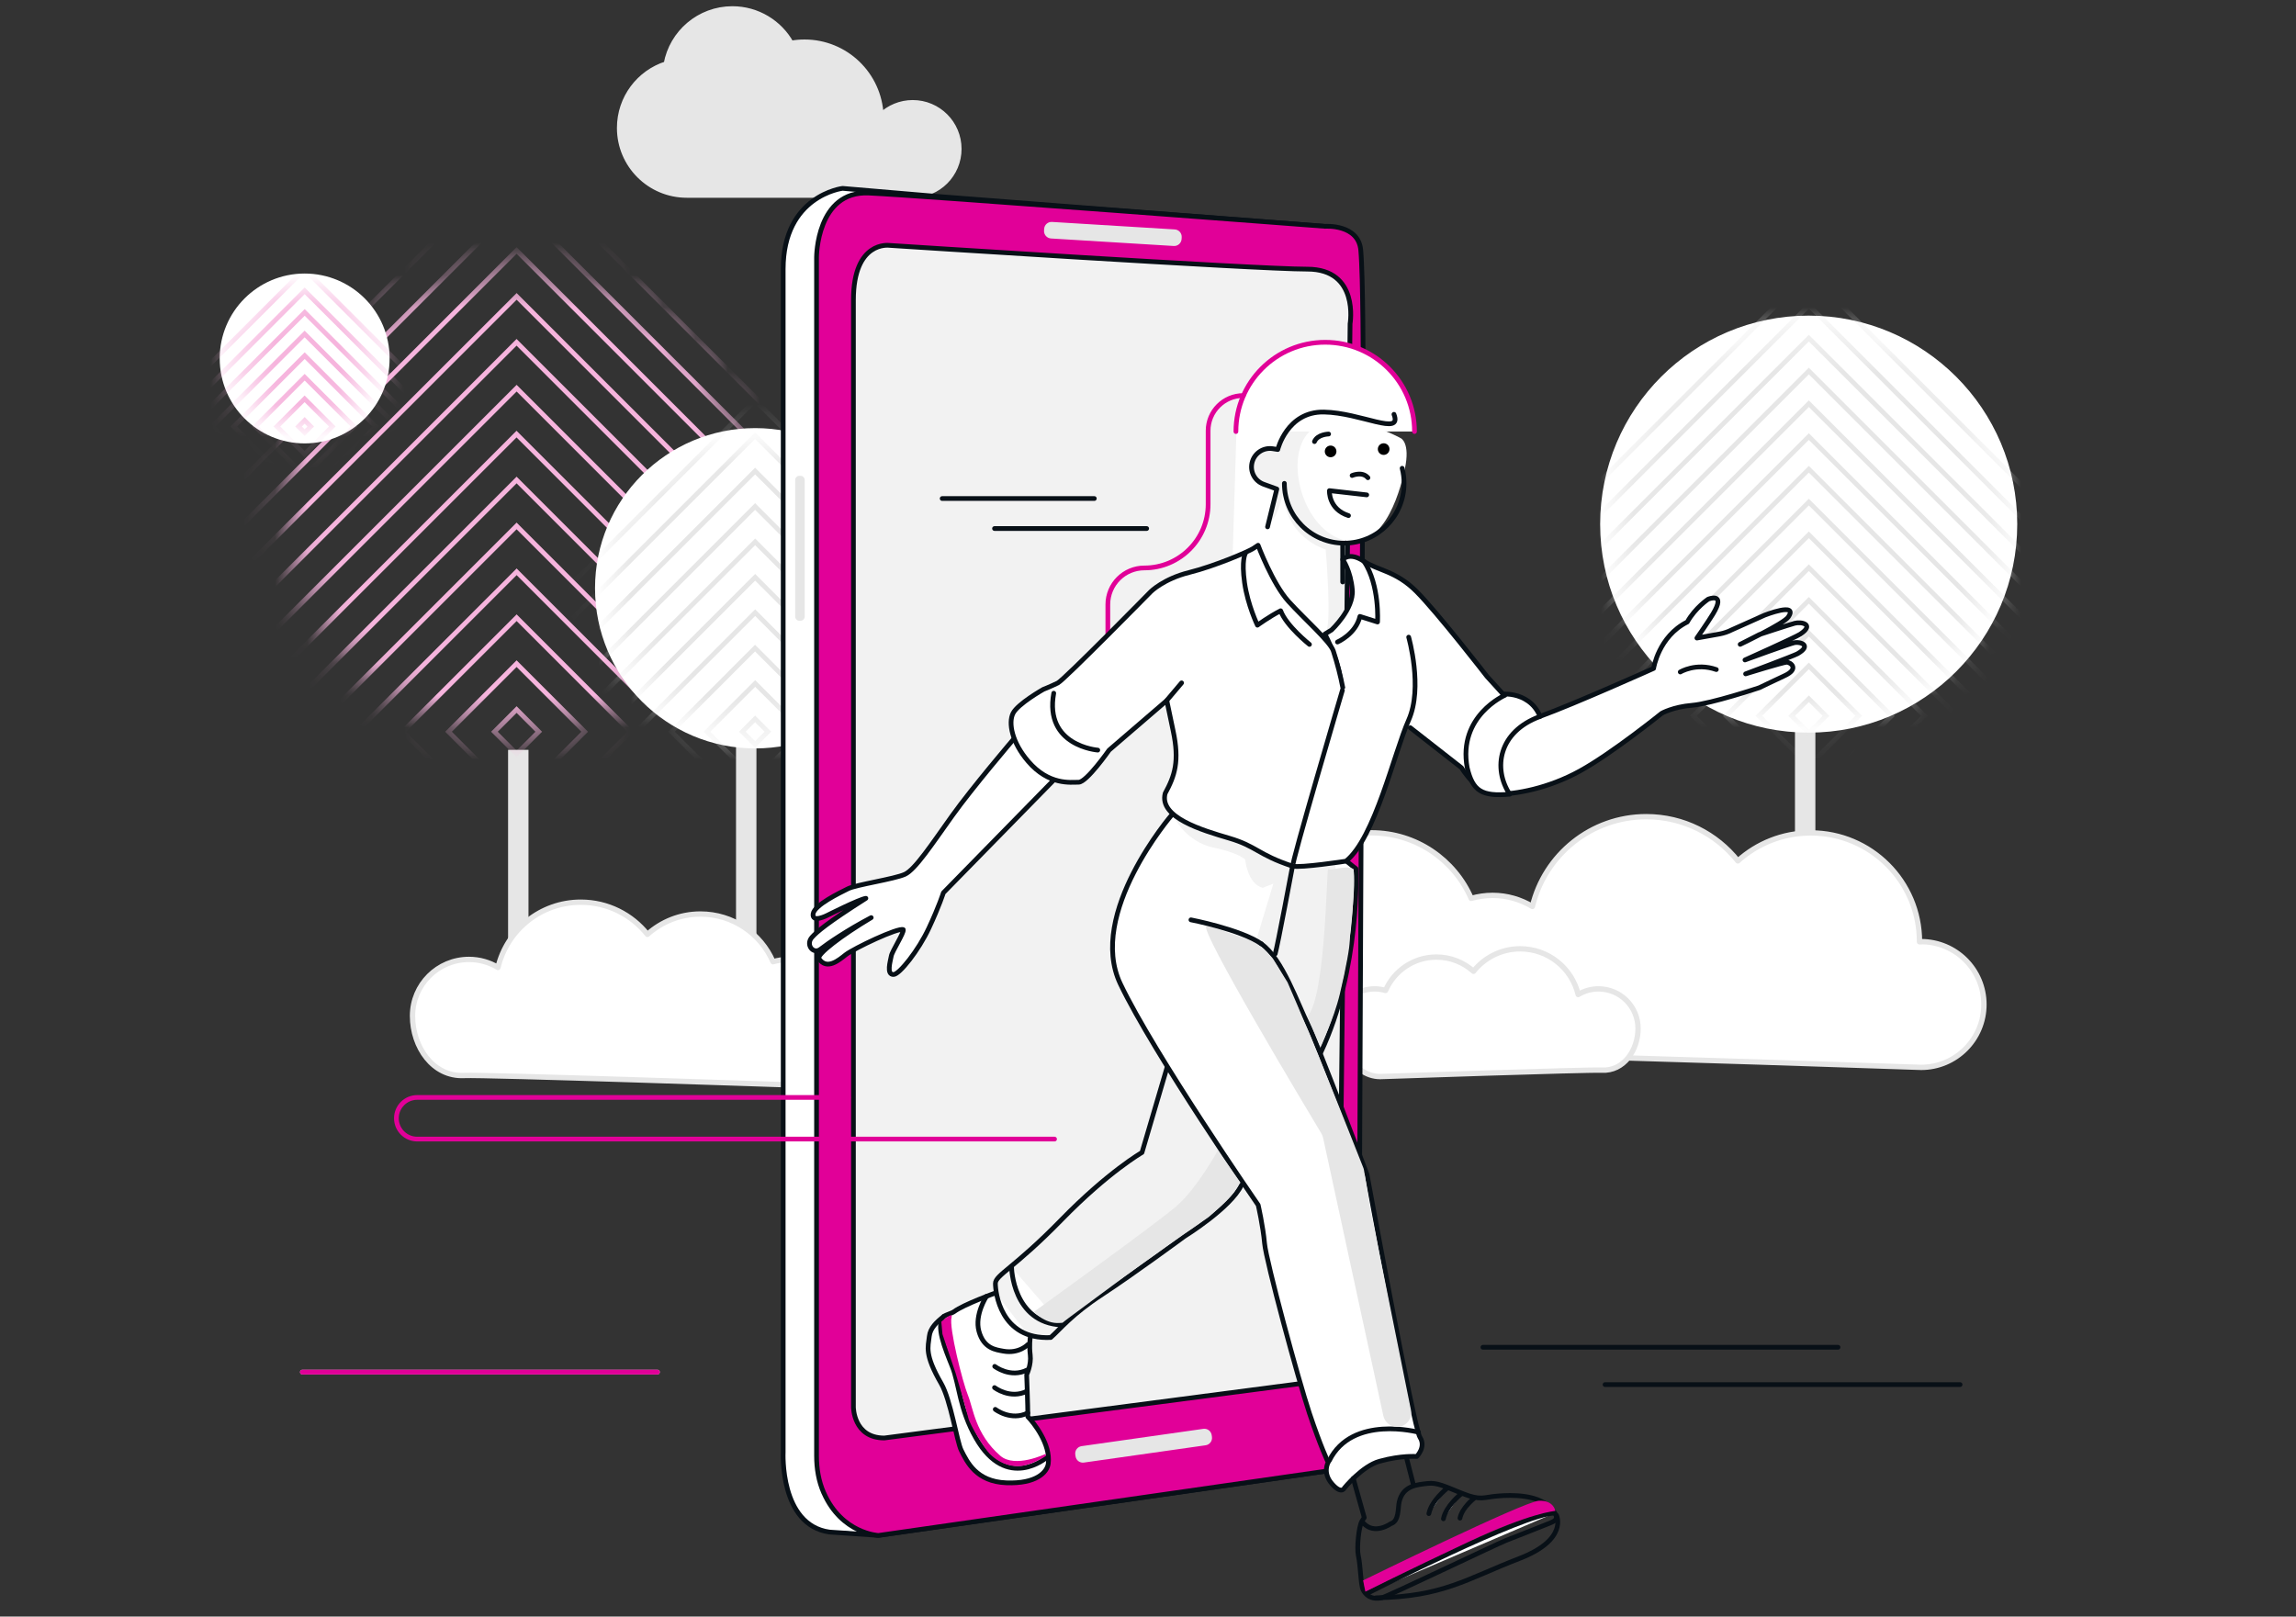 <svg width="71" height="50" viewBox="0 0 71 50" fill="none" xmlns="http://www.w3.org/2000/svg">
<rect x="0" y="0" width="71" height="50" fill="#333333" stroke="none"/>
<path d="M16.027 23.192V31.72" stroke="#E6E6E6" stroke-width="0.631" stroke-miterlimit="10"/>
<path d="M23.076 22.237V31.72" stroke="#E6E6E6" stroke-width="0.631" stroke-miterlimit="10"/>
<mask id="mask0_1546_224268" style="mask-type:luminance" maskUnits="userSpaceOnUse" x="8" y="8" width="16" height="15">
<path d="M15.975 22.63C19.917 22.63 23.113 19.434 23.113 15.492C23.113 11.549 19.917 8.353 15.975 8.353C12.032 8.353 8.836 11.549 8.836 15.492C8.836 19.434 12.032 22.63 15.975 22.63Z" fill="white"/>
</mask>
<g mask="url(#mask0_1546_224268)">
<path d="M15.976 4.906L-1.75 22.632L15.976 40.357L33.701 22.632L15.976 4.906Z" stroke="#F6B4DD" stroke-width="0.146" stroke-miterlimit="10"/>
<path d="M15.975 6.326L-0.33 22.632L15.975 38.937L32.281 22.632L15.975 6.326Z" stroke="#F6B4DD" stroke-width="0.146" stroke-miterlimit="10"/>
<path d="M15.975 7.746L1.09 22.632L15.975 37.517L30.86 22.632L15.975 7.746Z" stroke="#F6B4DD" stroke-width="0.146" stroke-miterlimit="10"/>
<path d="M15.976 9.167L2.512 22.632L15.976 36.096L29.441 22.632L15.976 9.167Z" stroke="#F6B4DD" stroke-width="0.146" stroke-miterlimit="10"/>
<path d="M15.974 10.587L3.93 22.632L15.974 34.676L28.019 22.632L15.974 10.587Z" stroke="#F6B4DD" stroke-width="0.146" stroke-miterlimit="10"/>
<path d="M15.976 12.006L5.35 22.632L15.976 33.258L26.602 22.632L15.976 12.006Z" stroke="#F6B4DD" stroke-width="0.146" stroke-miterlimit="10"/>
<path d="M15.973 13.426L6.768 22.632L15.973 31.837L25.179 22.632L15.973 13.426Z" stroke="#F6B4DD" stroke-width="0.146" stroke-miterlimit="10"/>
<path d="M15.975 14.846L8.189 22.632L15.975 30.417L23.76 22.632L15.975 14.846Z" stroke="#F6B4DD" stroke-width="0.146" stroke-miterlimit="10"/>
<path d="M15.975 16.267L9.609 22.632L15.975 28.997L22.34 22.632L15.975 16.267Z" stroke="#F6B4DD" stroke-width="0.146" stroke-miterlimit="10"/>
<path d="M15.976 17.685L11.029 22.632L15.976 27.578L20.922 22.632L15.976 17.685Z" stroke="#F6B4DD" stroke-width="0.146" stroke-miterlimit="10"/>
<path d="M15.976 19.105L12.449 22.632L15.976 26.158L19.502 22.632L15.976 19.105Z" stroke="#F6B4DD" stroke-width="0.146" stroke-miterlimit="10"/>
<path d="M15.975 20.526L13.869 22.632L15.975 24.738L18.081 22.632L15.975 20.526Z" stroke="#F6B4DD" stroke-width="0.146" stroke-miterlimit="10"/>
<path d="M15.975 21.946L15.289 22.632L15.975 23.317L16.66 22.632L15.975 21.946Z" stroke="#F6B4DD" stroke-width="0.146" stroke-miterlimit="10"/>
</g>
<path d="M23.354 22.626C25.801 22.626 27.785 20.642 27.785 18.194C27.785 15.747 25.801 13.763 23.354 13.763C20.906 13.763 18.922 15.747 18.922 18.194C18.922 20.642 20.906 22.626 23.354 22.626Z" fill="white" stroke="white" stroke-width="1.044" stroke-miterlimit="10"/>
<mask id="mask1_1546_224268" style="mask-type:luminance" maskUnits="userSpaceOnUse" x="18" y="13" width="10" height="10">
<path d="M23.35 22.63C25.799 22.63 27.784 20.645 27.784 18.196C27.784 15.747 25.799 13.762 23.35 13.762C20.901 13.762 18.916 15.747 18.916 18.196C18.916 20.645 20.901 22.63 23.35 22.63Z" fill="white"/>
</mask>
<g mask="url(#mask1_1546_224268)">
<path d="M23.352 12.38L13.102 22.631L23.352 32.882L33.603 22.631L23.352 12.38Z" stroke="#E6E6E6" stroke-width="0.146" stroke-miterlimit="10"/>
<path d="M23.35 13.476L14.195 22.631L23.35 31.786L32.505 22.631L23.35 13.476Z" stroke="#E6E6E6" stroke-width="0.146" stroke-miterlimit="10"/>
<path d="M23.35 14.569L15.289 22.631L23.35 30.692L31.411 22.631L23.35 14.569Z" stroke="#E6E6E6" stroke-width="0.146" stroke-miterlimit="10"/>
<path d="M23.35 15.665L16.385 22.631L23.35 29.596L30.316 22.631L23.35 15.665Z" stroke="#E6E6E6" stroke-width="0.146" stroke-miterlimit="10"/>
<path d="M23.352 16.759L17.48 22.631L23.352 28.502L29.223 22.631L23.352 16.759Z" stroke="#E6E6E6" stroke-width="0.146" stroke-miterlimit="10"/>
<path d="M23.352 17.855L18.576 22.631L23.352 27.406L28.127 22.631L23.352 17.855Z" stroke="#E6E6E6" stroke-width="0.146" stroke-miterlimit="10"/>
<path d="M23.352 18.949L19.67 22.631L23.352 26.312L27.033 22.631L23.352 18.949Z" stroke="#E6E6E6" stroke-width="0.146" stroke-miterlimit="10"/>
<path d="M23.349 20.045L20.764 22.631L23.349 25.216L25.935 22.631L23.349 20.045Z" stroke="#E6E6E6" stroke-width="0.146" stroke-miterlimit="10"/>
<path d="M23.353 21.139L21.861 22.631L23.353 24.122L24.845 22.631L23.353 21.139Z" stroke="#E6E6E6" stroke-width="0.146" stroke-miterlimit="10"/>
<path d="M23.351 22.235L22.955 22.631L23.351 23.027L23.747 22.631L23.351 22.235Z" stroke="#E6E6E6" stroke-width="0.146" stroke-miterlimit="10"/>
</g>
<path d="M9.421 13.192C10.584 13.192 11.526 12.25 11.526 11.087C11.526 9.925 10.584 8.982 9.421 8.982C8.259 8.982 7.316 9.925 7.316 11.087C7.316 12.25 8.259 13.192 9.421 13.192Z" fill="white" stroke="white" stroke-width="1.044" stroke-miterlimit="10"/>
<mask id="mask2_1546_224268" style="mask-type:luminance" maskUnits="userSpaceOnUse" x="7" y="8" width="5" height="6">
<path d="M9.421 13.193C10.584 13.193 11.526 12.251 11.526 11.088C11.526 9.926 10.584 8.984 9.421 8.984C8.259 8.984 7.316 9.926 7.316 11.088C7.316 12.251 8.259 13.193 9.421 13.193Z" fill="white"/>
</mask>
<g mask="url(#mask2_1546_224268)">
<path d="M9.421 8.327L4.555 13.193L9.421 18.059L14.287 13.193L9.421 8.327Z" stroke="#F6B4DD" stroke-width="0.146" stroke-miterlimit="10"/>
<path d="M9.421 8.994L5.223 13.192L9.421 17.39L13.619 13.192L9.421 8.994Z" stroke="#F6B4DD" stroke-width="0.146" stroke-miterlimit="10"/>
<path d="M9.422 9.663L5.893 13.193L9.422 16.723L12.952 13.193L9.422 9.663Z" stroke="#F6B4DD" stroke-width="0.146" stroke-miterlimit="10"/>
<path d="M9.42 10.33L6.559 13.192L9.42 16.053L12.282 13.192L9.42 10.33Z" stroke="#F6B4DD" stroke-width="0.146" stroke-miterlimit="10"/>
<path d="M9.422 11L7.229 13.193L9.422 15.386L11.615 13.193L9.422 11Z" stroke="#F6B4DD" stroke-width="0.146" stroke-miterlimit="10"/>
<path d="M9.421 11.667L7.896 13.192L9.421 14.717L10.946 13.192L9.421 11.667Z" stroke="#F6B4DD" stroke-width="0.146" stroke-miterlimit="10"/>
<path d="M9.419 12.335L8.562 13.192L9.419 14.049L10.276 13.192L9.419 12.335Z" stroke="#F6B4DD" stroke-width="0.146" stroke-miterlimit="10"/>
<path d="M9.421 13.003L9.232 13.192L9.421 13.38L9.609 13.192L9.421 13.003Z" stroke="#F6B4DD" stroke-width="0.146" stroke-miterlimit="10"/>
</g>
<path d="M55.822 20.087V29.123" stroke="#E6E6E6" stroke-width="0.631" stroke-miterlimit="10"/>
<path d="M55.931 22.138C59.204 22.138 61.858 19.484 61.858 16.211C61.858 12.937 59.204 10.284 55.931 10.284C52.657 10.284 50.004 12.937 50.004 16.211C50.004 19.484 52.657 22.138 55.931 22.138Z" fill="white" stroke="white" stroke-width="1.044" stroke-miterlimit="10"/>
<mask id="mask3_1546_224268" style="mask-type:luminance" maskUnits="userSpaceOnUse" x="50" y="10" width="12" height="13">
<path d="M55.933 22.143C59.208 22.143 61.863 19.488 61.863 16.213C61.863 12.938 59.208 10.284 55.933 10.284C52.659 10.284 50.004 12.938 50.004 16.213C50.004 19.488 52.659 22.143 55.933 22.143Z" fill="white"/>
</mask>
<g mask="url(#mask3_1546_224268)">
<path d="M55.936 8.431L42.227 22.14L55.936 35.849L69.645 22.14L55.936 8.431Z" stroke="#E6E6E6" stroke-width="0.146" stroke-miterlimit="10"/>
<path d="M55.938 9.445L43.242 22.14L55.938 34.835L68.633 22.14L55.938 9.445Z" stroke="#E6E6E6" stroke-width="0.146" stroke-miterlimit="10"/>
<path d="M55.935 10.458L44.254 22.14L55.935 33.822L67.617 22.14L55.935 10.458Z" stroke="#E6E6E6" stroke-width="0.146" stroke-miterlimit="10"/>
<path d="M55.935 11.475L45.268 22.143L55.935 32.811L66.603 22.143L55.935 11.475Z" stroke="#E6E6E6" stroke-width="0.146" stroke-miterlimit="10"/>
<path d="M55.935 12.486L46.281 22.14L55.935 31.794L65.59 22.14L55.935 12.486Z" stroke="#E6E6E6" stroke-width="0.146" stroke-miterlimit="10"/>
<path d="M55.935 13.503L47.295 22.143L55.935 30.783L64.576 22.143L55.935 13.503Z" stroke="#E6E6E6" stroke-width="0.146" stroke-miterlimit="10"/>
<path d="M55.935 14.513L48.309 22.14L55.935 29.767L63.562 22.14L55.935 14.513Z" stroke="#E6E6E6" stroke-width="0.146" stroke-miterlimit="10"/>
<path d="M55.935 15.53L49.322 22.143L55.935 28.756L62.548 22.143L55.935 15.53Z" stroke="#E6E6E6" stroke-width="0.146" stroke-miterlimit="10"/>
<path d="M55.935 16.541L50.336 22.14L55.935 27.739L61.534 22.14L55.935 16.541Z" stroke="#E6E6E6" stroke-width="0.146" stroke-miterlimit="10"/>
<path d="M55.935 17.558L51.35 22.143L55.935 26.728L60.52 22.143L55.935 17.558Z" stroke="#E6E6E6" stroke-width="0.146" stroke-miterlimit="10"/>
<path d="M55.935 18.568L52.363 22.14L55.935 25.712L59.507 22.14L55.935 18.568Z" stroke="#E6E6E6" stroke-width="0.146" stroke-miterlimit="10"/>
<path d="M55.935 19.585L53.377 22.143L55.935 24.701L58.493 22.143L55.935 19.585Z" stroke="#E6E6E6" stroke-width="0.146" stroke-miterlimit="10"/>
<path d="M55.935 20.596L54.391 22.14L55.935 23.684L57.479 22.14L55.935 20.596Z" stroke="#E6E6E6" stroke-width="0.146" stroke-miterlimit="10"/>
<path d="M55.935 21.613L55.404 22.143L55.935 22.673L56.465 22.143L55.935 21.613Z" stroke="#E6E6E6" stroke-width="0.146" stroke-miterlimit="10"/>
</g>
<path d="M45.857 41.67H56.838" stroke="#081017" stroke-width="0.146" stroke-linecap="round" stroke-linejoin="round"/>
<path d="M49.633 42.824H60.613" stroke="#081017" stroke-width="0.146" stroke-linecap="round" stroke-linejoin="round"/>
<path d="M9.35 42.438H20.33" stroke="#F6B4DD" stroke-width="0.146" stroke-linecap="round" stroke-linejoin="round"/>
<path d="M9.35 42.438H20.33" stroke="#E10098" stroke-width="0.146" stroke-linecap="round" stroke-linejoin="round"/>
<path d="M20.604 1.98C20.779 1.01 21.628 0.275 22.647 0.275C23.427 0.275 24.108 0.705 24.463 1.341C24.599 1.316 24.737 1.304 24.878 1.304C26.151 1.304 27.187 2.308 27.241 3.569C27.498 3.328 27.843 3.177 28.224 3.177C29.013 3.177 29.652 3.816 29.652 4.606C29.652 5.395 29.013 6.034 28.224 6.034H21.238C20.09 6.034 19.16 5.104 19.16 3.957C19.16 3.029 19.767 2.244 20.606 1.978L20.604 1.98Z" fill="#E6E6E6" stroke="#E6E6E6" stroke-width="0.165" stroke-linecap="round" stroke-linejoin="round"/>
<path d="M59.406 29.129C59.389 29.129 59.374 29.129 59.357 29.129V29.124C59.357 27.266 57.852 25.761 55.993 25.761C55.127 25.761 54.338 26.089 53.74 26.627C53.077 25.793 52.055 25.259 50.908 25.259C49.2 25.259 47.767 26.444 47.387 28.036C47.026 27.821 46.607 27.693 46.155 27.693C45.926 27.693 45.704 27.727 45.494 27.786C44.978 26.595 43.791 25.758 42.41 25.758C41.543 25.758 40.754 26.086 40.157 26.624C39.493 25.79 38.471 25.257 37.324 25.257C35.616 25.257 34.183 26.442 33.803 28.033C33.442 27.818 33.023 27.69 32.571 27.69C31.244 27.69 30.168 28.766 30.168 30.093C30.168 31.421 31.041 32.697 32.367 32.625C33.186 32.583 45.82 33.013 45.82 33.013C46.252 33.013 46.649 32.87 46.972 32.633C50.155 32.697 59.406 33.013 59.406 33.013C60.479 33.013 61.35 32.142 61.35 31.068C61.35 29.995 60.479 29.124 59.406 29.124V29.129Z" fill="white" stroke="#E6E6E6" stroke-width="0.165" stroke-linecap="round" stroke-linejoin="round"/>
<path d="M34.021 30.722C34.021 30.722 33.999 30.722 33.987 30.722C33.987 30.722 33.987 30.72 33.987 30.717C33.987 29.368 32.891 28.272 31.541 28.272C30.912 28.272 30.337 28.511 29.903 28.901C29.419 28.294 28.677 27.907 27.843 27.907C26.599 27.907 25.558 28.768 25.281 29.925C25.02 29.767 24.714 29.676 24.386 29.676C24.218 29.676 24.057 29.701 23.904 29.745C23.529 28.877 22.666 28.27 21.659 28.27C21.03 28.27 20.455 28.509 20.02 28.899C19.537 28.292 18.794 27.904 17.96 27.904C16.716 27.904 15.675 28.766 15.399 29.923C15.137 29.765 14.831 29.674 14.503 29.674C13.538 29.674 12.756 30.456 12.756 31.421C12.756 32.386 13.39 33.313 14.355 33.264C14.95 33.232 24.141 33.545 24.141 33.545C24.454 33.545 24.743 33.442 24.978 33.269C27.292 33.316 34.021 33.545 34.021 33.545C34.803 33.545 35.438 32.911 35.438 32.129C35.438 31.347 34.803 30.712 34.021 30.712V30.722Z" fill="white" stroke="#E6E6E6" stroke-width="0.165" stroke-linecap="round" stroke-linejoin="round"/>
<path d="M35.76 31.315C35.76 31.315 35.777 31.315 35.784 31.315C35.784 31.315 35.784 31.315 35.784 31.313C35.784 30.368 36.552 29.601 37.497 29.601C37.938 29.601 38.341 29.768 38.644 30.042C38.982 29.618 39.503 29.346 40.088 29.346C40.959 29.346 41.687 29.948 41.882 30.76C42.064 30.649 42.279 30.585 42.508 30.585C42.624 30.585 42.738 30.602 42.846 30.634C43.11 30.027 43.715 29.601 44.418 29.601C44.86 29.601 45.262 29.768 45.566 30.042C45.904 29.618 46.424 29.346 47.009 29.346C47.88 29.346 48.608 29.948 48.803 30.76C48.986 30.649 49.2 30.585 49.43 30.585C50.106 30.585 50.654 31.133 50.654 31.809C50.654 32.485 50.209 33.134 49.533 33.099C49.116 33.077 42.681 33.297 42.681 33.297C42.461 33.297 42.259 33.225 42.094 33.104C40.473 33.136 35.76 33.297 35.76 33.297C35.212 33.297 34.768 32.853 34.768 32.305C34.768 31.757 35.212 31.313 35.76 31.313V31.315Z" fill="white" stroke="#E6E6E6" stroke-width="0.165" stroke-linecap="round" stroke-linejoin="round"/>
<path d="M41.245 14.182C41.32 14.182 41.381 14.121 41.381 14.046C41.381 13.971 41.32 13.91 41.245 13.91C41.17 13.91 41.109 13.971 41.109 14.046C41.109 14.121 41.17 14.182 41.245 14.182Z" fill="black"/>
<path d="M42.054 39.387L42.002 45.356L27.16 47.488L25.647 47.385C24.105 47.165 24.219 44.917 24.219 44.917V8.323C24.219 6.046 26.055 5.826 26.055 5.826L28.813 6.061L40.973 7.003" fill="white"/>
<path d="M42.054 39.387L42.002 45.356L27.16 47.488L25.647 47.385C24.105 47.165 24.219 44.917 24.219 44.917V8.323C24.219 6.046 26.055 5.826 26.055 5.826L28.813 6.061L40.973 7.003" stroke="#081017" stroke-width="0.146" stroke-linecap="round" stroke-linejoin="round"/>
<path d="M25.472 46.17C25.314 45.812 25.25 45.42 25.25 45.028V7.955C25.25 7.955 25.25 5.897 26.866 5.971C28.483 6.045 40.976 7 40.976 7C40.976 7 42.005 6.926 42.079 7.735C42.153 8.545 42.153 11.41 42.153 11.41L42.005 45.358L27.162 47.49C27.162 47.49 26.03 47.436 25.474 46.172L25.472 46.17Z" fill="#E10098" stroke="#081017" stroke-width="0.146" stroke-linecap="round" stroke-linejoin="round"/>
<path d="M24.753 14.716H24.721C24.648 14.716 24.59 14.774 24.59 14.847V19.069C24.59 19.141 24.648 19.2 24.721 19.2H24.753C24.825 19.2 24.884 19.141 24.884 19.069V14.847C24.884 14.774 24.825 14.716 24.753 14.716Z" fill="#E6E6E6"/>
<path d="M36.327 7.096L32.532 6.864C32.405 6.856 32.297 6.952 32.289 7.079L32.285 7.133C32.278 7.259 32.374 7.368 32.501 7.376L36.296 7.608C36.422 7.616 36.531 7.52 36.539 7.393L36.542 7.339C36.55 7.212 36.454 7.103 36.327 7.096Z" fill="#E6E6E6"/>
<path d="M37.211 44.193L33.446 44.728C33.321 44.746 33.233 44.862 33.251 44.988L33.259 45.042C33.277 45.167 33.393 45.254 33.518 45.236L37.283 44.701C37.408 44.683 37.495 44.567 37.478 44.441L37.47 44.388C37.452 44.262 37.336 44.175 37.211 44.193Z" fill="#E6E6E6"/>
<path d="M27.346 44.476L41.381 42.64L41.749 10.014C41.749 10.014 42.042 8.324 40.426 8.324C38.81 8.324 27.494 7.589 27.494 7.589C27.494 7.589 26.391 7.44 26.391 9.279V43.521C26.391 43.521 26.391 44.476 27.346 44.476Z" fill="#F2F2F2" stroke="#081017" stroke-width="0.146" stroke-linecap="round" stroke-linejoin="round"/>
<path d="M39.095 12.345L38.241 13.152L38.115 17.265L38.905 16.861C38.905 16.861 39.507 18.672 40.679 19.432C40.869 19.669 40.758 19.841 40.98 19.614C41.202 19.387 40.995 16.996 40.995 16.996C40.995 16.996 39.697 16.616 39.697 15.193C39.413 16.332 39.206 16.125 39.206 16.125L39.482 15.128C39.482 15.128 38.399 14.938 38.841 14.085C39.11 13.816 39.512 13.907 39.512 13.907L40.057 12.567L39.092 12.345H39.095Z" fill="white"/>
<path d="M29.135 15.419H33.84" stroke="#081017" stroke-width="0.146" stroke-linecap="round" stroke-linejoin="round"/>
<path d="M30.754 16.347H35.459" stroke="#081017" stroke-width="0.146" stroke-linecap="round" stroke-linejoin="round"/>
<path d="M43.32 13.555C43.32 13.555 43.616 13.69 43.443 14.502C43.271 15.314 42.718 17.197 41.4 16.654C40.083 16.111 39.653 13.651 40.749 13.184C41.844 12.718 43.32 13.555 43.32 13.555Z" fill="white"/>
<path d="M38.219 13.347C38.219 11.822 39.455 10.586 40.98 10.586C42.505 10.586 43.741 11.822 43.741 13.347" fill="white"/>
<path d="M38.219 13.347C38.219 11.822 39.455 10.586 40.98 10.586C42.505 10.586 43.741 11.822 43.741 13.347" stroke="#E10098" stroke-width="0.146" stroke-linecap="round" stroke-linejoin="round"/>
<path d="M36.295 25.289C36.295 25.289 36.708 26.044 37.512 26.212C38.316 26.379 38.504 26.584 38.504 26.584C38.504 26.584 38.576 27.344 39.049 27.46L39.377 27.329L38.857 29.047L36.824 26.858C36.824 26.858 36.135 25.582 36.293 25.286L36.295 25.289Z" fill="white"/>
<path d="M34.258 20.14V18.696C34.258 18.072 34.764 17.566 35.388 17.566C36.476 17.566 37.359 16.683 37.359 15.595V13.322C37.359 12.722 37.846 12.234 38.448 12.234" stroke="#E10098" stroke-width="0.146" stroke-linecap="round" stroke-linejoin="round"/>
<path d="M40.838 32.562C42.077 29.937 41.929 26.865 41.929 26.865C41.929 26.865 41.467 26.527 41.339 26.317" fill="white"/>
<path d="M40.838 32.562C42.077 29.937 41.929 26.865 41.929 26.865C41.929 26.865 41.467 26.527 41.339 26.317" stroke="#081017" stroke-width="0.146" stroke-linecap="round" stroke-linejoin="round"/>
<path d="M43.611 22.507L45.195 23.746C45.195 23.746 45.681 24.565 46.276 24.565C46.871 24.565 47.87 24.39 48.859 23.845C49.851 23.299 51.386 22.061 51.386 22.061C51.386 22.061 51.734 21.863 52.326 21.814C52.919 21.765 54.407 21.269 54.407 21.269C54.407 21.269 55.075 20.948 55.167 20.908C55.663 20.686 55.364 20.482 55.253 20.482C55.142 20.482 53.98 20.842 53.98 20.842C53.98 20.842 55.475 20.282 55.584 20.22C56.03 19.966 55.687 19.845 55.502 19.875C55.374 19.894 53.96 20.412 53.96 20.412C53.96 20.412 55.527 19.709 55.67 19.613C56.124 19.312 55.702 19.221 55.497 19.277C55.292 19.334 54.409 19.625 54.409 19.625L53.812 19.929C53.812 19.929 55.159 19.29 55.297 19.087C55.626 18.609 54.569 19.026 54.569 19.026L53.553 19.48C53.434 19.541 53.309 19.583 53.178 19.608L52.474 19.734C52.474 19.734 52.82 19.238 52.97 18.991C53.39 18.298 52.822 18.532 52.822 18.532C52.822 18.532 52.425 18.794 52.176 19.238C51.285 19.684 51.135 20.674 51.135 20.674C51.135 20.674 48.706 21.765 47.618 22.159C47.024 21.515 46.478 21.466 46.478 21.466L45.982 20.921C45.982 20.921 44.447 18.939 43.803 18.295C43.159 17.651 42.614 17.651 42.167 17.355C41.721 17.059 41.523 17.306 41.523 17.306C41.523 17.306 41.77 17.654 41.819 18.246C41.869 18.838 41.175 19.485 41.175 19.485L40.971 19.61C40.971 19.61 41.489 20.56 41.489 21.419" fill="white"/>
<path d="M43.611 22.507L45.195 23.746C45.195 23.746 45.681 24.565 46.276 24.565C46.871 24.565 47.87 24.39 48.859 23.845C49.851 23.299 51.386 22.061 51.386 22.061C51.386 22.061 51.734 21.863 52.326 21.814C52.919 21.765 54.407 21.269 54.407 21.269C54.407 21.269 55.075 20.948 55.167 20.908C55.663 20.686 55.364 20.482 55.253 20.482C55.142 20.482 53.98 20.842 53.98 20.842C53.98 20.842 55.475 20.282 55.584 20.22C56.03 19.966 55.687 19.845 55.502 19.875C55.374 19.894 53.96 20.412 53.96 20.412C53.96 20.412 55.527 19.709 55.67 19.613C56.124 19.312 55.702 19.221 55.497 19.277C55.292 19.334 54.409 19.625 54.409 19.625L53.812 19.929C53.812 19.929 55.159 19.29 55.297 19.087C55.626 18.609 54.569 19.026 54.569 19.026L53.553 19.48C53.434 19.541 53.309 19.583 53.178 19.608L52.474 19.734C52.474 19.734 52.82 19.238 52.97 18.991C53.39 18.298 52.822 18.532 52.822 18.532C52.822 18.532 52.425 18.794 52.176 19.238C51.285 19.684 51.135 20.674 51.135 20.674C51.135 20.674 48.706 21.765 47.618 22.159C47.024 21.515 46.478 21.466 46.478 21.466L45.982 20.921C45.982 20.921 44.447 18.939 43.803 18.295C43.159 17.651 42.614 17.651 42.167 17.355C41.721 17.059 41.523 17.306 41.523 17.306C41.523 17.306 41.77 17.654 41.819 18.246C41.869 18.838 41.175 19.485 41.175 19.485L40.971 19.61C40.971 19.61 41.489 20.56 41.489 21.419" stroke="#081017" stroke-width="0.146" stroke-linecap="round" stroke-linejoin="round"/>
<path d="M30.785 39.989C30.785 39.989 29.803 40.344 29.505 40.566C29.43 40.621 29.258 40.66 29.184 40.717C28.962 40.89 28.764 41.08 28.737 41.331C28.7 41.667 28.582 41.887 29.105 42.792C29.398 43.3 29.593 44.596 29.724 44.855C29.907 45.22 30.188 45.825 31.116 45.862C32.044 45.899 32.382 45.536 32.416 45.267C32.493 44.672 31.97 44.004 31.785 43.819C31.785 43.483 31.748 42.518 31.748 42.518C31.748 42.518 31.896 42.207 31.859 41.911C31.822 41.615 31.859 41.366 31.859 41.366" fill="white"/>
<path d="M30.785 39.989C30.785 39.989 29.803 40.344 29.505 40.566C29.43 40.621 29.258 40.66 29.184 40.717C28.962 40.89 28.764 41.08 28.737 41.331C28.7 41.667 28.582 41.887 29.105 42.792C29.398 43.3 29.593 44.596 29.724 44.855C29.907 45.22 30.188 45.825 31.116 45.862C32.044 45.899 32.382 45.536 32.416 45.267C32.493 44.672 31.97 44.004 31.785 43.819C31.785 43.483 31.748 42.518 31.748 42.518C31.748 42.518 31.896 42.207 31.859 41.911C31.822 41.615 31.859 41.366 31.859 41.366" stroke="#081017" stroke-width="0.146" stroke-linecap="round" stroke-linejoin="round"/>
<path d="M31.351 22.853C31.351 22.853 30.063 24.363 29.443 25.232C28.824 26.098 28.303 26.893 27.983 27.041C27.662 27.189 26.472 27.362 26.223 27.488C25.974 27.613 25.189 27.988 25.145 28.26C25.098 28.561 25.579 28.312 25.579 28.312C25.579 28.312 26.578 27.808 26.776 27.784C25.569 28.551 25.258 28.822 25.108 28.99C24.903 29.217 25.15 29.531 25.372 29.358C25.594 29.185 26.211 28.763 26.941 28.381C26.026 28.926 25.241 29.523 25.325 29.651C25.569 30.019 25.942 29.694 26.154 29.528C26.408 29.331 27.783 28.677 27.933 28.753C27.958 28.852 27.585 29.422 27.561 29.57C27.536 29.718 27.398 30.15 27.635 30.14C27.815 30.133 28.402 29.397 28.725 28.704C29.049 28.011 29.172 27.613 29.172 27.613L32.639 24.072" fill="white"/>
<path d="M31.351 22.853C31.351 22.853 30.063 24.363 29.443 25.232C28.824 26.098 28.303 26.893 27.983 27.041C27.662 27.189 26.472 27.362 26.223 27.488C25.974 27.613 25.189 27.988 25.145 28.26C25.098 28.561 25.579 28.312 25.579 28.312C25.579 28.312 26.578 27.808 26.776 27.784C25.569 28.551 25.258 28.822 25.108 28.99C24.903 29.217 25.15 29.531 25.372 29.358C25.594 29.185 26.211 28.763 26.941 28.381C26.026 28.926 25.241 29.523 25.325 29.651C25.569 30.019 25.942 29.694 26.154 29.528C26.408 29.331 27.783 28.677 27.933 28.753C27.958 28.852 27.585 29.422 27.561 29.57C27.536 29.718 27.398 30.15 27.635 30.14C27.815 30.133 28.402 29.397 28.725 28.704C29.049 28.011 29.172 27.613 29.172 27.613L32.639 24.072" stroke="#081017" stroke-width="0.146" stroke-linecap="round" stroke-linejoin="round"/>
<path d="M36.238 25.201C36.238 25.201 33.605 28.254 34.646 30.433C35.687 32.612 38.907 37.27 38.907 37.27C38.907 37.27 39.056 37.914 39.105 38.46C39.154 39.005 40.146 42.672 40.492 43.711C40.84 44.752 41.072 45.231 41.072 45.231C41.072 45.231 40.886 45.544 41.185 45.889C41.484 46.235 41.572 46.023 41.572 46.023C41.572 46.023 42.123 45.344 42.658 45.196C43.342 45.006 43.81 45.048 43.81 45.048C43.81 45.048 44.107 44.752 43.909 44.453C43.712 44.155 42.273 36.328 42.273 36.328C42.273 36.328 40.738 32.266 40.44 31.672C40.141 31.077 39.648 29.641 39.004 29.194" fill="white"/>
<path d="M36.238 25.201C36.238 25.201 33.605 28.254 34.646 30.433C35.687 32.612 38.907 37.27 38.907 37.27C38.907 37.27 39.056 37.914 39.105 38.46C39.154 39.005 40.146 42.672 40.492 43.711C40.84 44.752 41.072 45.231 41.072 45.231C41.072 45.231 40.886 45.544 41.185 45.889C41.484 46.235 41.572 46.023 41.572 46.023C41.572 46.023 42.123 45.344 42.658 45.196C43.342 45.006 43.81 45.048 43.81 45.048C43.81 45.048 44.107 44.752 43.909 44.453C43.712 44.155 42.273 36.328 42.273 36.328C42.273 36.328 40.738 32.266 40.44 31.672C40.141 31.077 39.648 29.641 39.004 29.194" stroke="#081017" stroke-width="0.146" stroke-linecap="round" stroke-linejoin="round"/>
<path d="M39.94 26.779C38.901 26.433 38.857 26.174 38.013 25.925C37.169 25.676 35.834 25.281 36.031 24.538C36.328 23.993 36.478 23.546 36.278 22.606L36.081 21.666L34.297 23.201C34.297 23.201 33.603 24.193 33.357 24.193C33.11 24.193 32.436 24.294 31.797 23.549C31.291 22.962 31.178 22.359 31.326 22.063C31.474 21.767 32.266 21.32 32.266 21.32C32.266 21.32 32.315 21.301 32.387 21.271C32.476 21.234 32.602 21.177 32.713 21.123C32.91 21.024 35.585 18.3 35.585 18.3C35.585 18.3 35.982 17.903 36.774 17.706C37.566 17.508 38.608 17.061 38.756 16.963L38.904 16.864C38.904 16.864 39.35 18.053 39.844 18.599C40.337 19.144 41.139 19.847 41.231 20.134C42.269 23.366 41.083 24.741 41.083 24.741C41.083 24.741 41.127 26.485 39.938 26.784L39.94 26.779Z" fill="white" stroke="#081017" stroke-width="0.146" stroke-linecap="round" stroke-linejoin="round"/>
<path d="M33.947 23.2C33.947 23.2 32.286 23.076 32.585 21.44L33.947 23.2Z" fill="white"/>
<path d="M33.947 23.2C33.947 23.2 32.286 23.076 32.585 21.44" stroke="#081017" stroke-width="0.146" stroke-linecap="round" stroke-linejoin="round"/>
<path d="M43.866 44.298C43.866 44.298 41.813 43.745 41.107 45.176L43.866 44.298Z" fill="white"/>
<path d="M43.866 44.298C43.866 44.298 41.813 43.745 41.107 45.176" stroke="#081017" stroke-width="0.146" stroke-linecap="round" stroke-linejoin="round"/>
<path d="M36.089 33.013L35.314 35.646C35.314 35.646 34.273 36.241 32.824 37.726C31.376 39.212 30.781 39.436 30.781 39.696C30.781 39.955 30.929 41.443 32.491 41.368C32.787 41.109 33.123 40.663 34.088 40.031C35.053 39.399 36.615 38.247 36.615 38.247C36.615 38.247 38.056 37.359 38.389 36.653" stroke="#081017" stroke-width="0.146" stroke-linecap="round" stroke-linejoin="round"/>
<path d="M29.185 40.716C28.926 40.995 29.22 41.701 29.444 42.259C29.669 42.816 29.666 43.581 30.187 44.487C31.135 46.135 32.364 45.081 32.364 45.081" fill="white"/>
<path d="M29.185 40.716C28.926 40.995 29.22 41.701 29.444 42.259C29.669 42.816 29.666 43.581 30.187 44.487C31.135 46.135 32.364 45.081 32.364 45.081" stroke="#081017" stroke-width="0.146" stroke-linecap="round" stroke-linejoin="round"/>
<path d="M30.506 40.093C30.506 40.093 30.131 40.663 30.272 41.174C30.42 41.715 30.805 41.747 31.022 41.789C31.515 41.88 31.787 41.584 31.787 41.584" stroke="#081017" stroke-width="0.146" stroke-linecap="round" stroke-linejoin="round"/>
<path d="M30.76 42.261C30.76 42.261 31.243 42.634 31.764 42.372L30.76 42.261Z" fill="white"/>
<path d="M30.76 42.261C30.76 42.261 31.243 42.634 31.764 42.372" stroke="#081017" stroke-width="0.146" stroke-linecap="round" stroke-linejoin="round"/>
<path d="M30.754 42.917C30.754 42.917 31.238 43.29 31.758 43.028L30.754 42.917Z" fill="white"/>
<path d="M30.754 42.917C30.754 42.917 31.238 43.29 31.758 43.028" stroke="#081017" stroke-width="0.146" stroke-linecap="round" stroke-linejoin="round"/>
<path d="M30.777 43.59C30.777 43.59 31.261 43.962 31.782 43.701L30.777 43.59Z" fill="white"/>
<path d="M30.777 43.59C30.777 43.59 31.261 43.962 31.782 43.701" stroke="#081017" stroke-width="0.146" stroke-linecap="round" stroke-linejoin="round"/>
<path d="M41.848 45.728L42.188 46.939C42.188 46.939 42.156 46.981 42.114 47.05C42.02 47.203 41.951 47.877 42.003 48.109C42.077 48.444 42.077 49.022 42.151 49.17C42.225 49.318 42.383 49.488 42.729 49.419C42.884 49.387 46.294 47.751 46.575 47.642C47.197 47.401 47.58 47.245 47.799 47.159C48.11 47.038 48.3 46.986 47.91 46.606C47.521 46.226 46.758 46.233 46.314 46.27C45.87 46.307 45.793 46.419 45.236 46.197C44.678 45.974 44.441 45.846 44.142 45.883C43.844 45.92 43.383 45.935 43.267 46.458C43.225 46.643 43.267 47.053 43.007 47.127C43.007 47.127 42.507 47.487 42.161 47.109" stroke="#081017" stroke-width="0.146" stroke-linecap="round" stroke-linejoin="round"/>
<path d="M48.073 46.8C47.126 46.8 42.279 49.282 42.279 49.282L48.073 46.8Z" fill="white"/>
<path d="M48.073 46.8C47.126 46.8 42.279 49.282 42.279 49.282" stroke="#081017" stroke-width="0.146" stroke-linecap="round" stroke-linejoin="round"/>
<path d="M48.132 46.867C48.132 46.867 48.505 47.618 46.98 48.205C45.349 48.834 44.623 49.387 42.553 49.419" stroke="#081017" stroke-width="0.146" stroke-linecap="round" stroke-linejoin="round"/>
<path d="M45.573 46.35C45.573 46.35 45.206 46.644 45.147 46.955L45.573 46.35Z" fill="white"/>
<path d="M45.573 46.35C45.573 46.35 45.206 46.644 45.147 46.955" stroke="#081017" stroke-width="0.146" stroke-linecap="round" stroke-linejoin="round"/>
<path d="M45.173 46.213C45.173 46.213 44.709 46.586 44.635 46.975L45.173 46.213Z" fill="white"/>
<path d="M45.173 46.213C45.173 46.213 44.709 46.586 44.635 46.975" stroke="#081017" stroke-width="0.146" stroke-linecap="round" stroke-linejoin="round"/>
<path d="M44.724 46.053C44.724 46.053 44.26 46.425 44.185 46.815L44.724 46.053Z" fill="white"/>
<path d="M44.724 46.053C44.724 46.053 44.26 46.425 44.185 46.815" stroke="#081017" stroke-width="0.146" stroke-linecap="round" stroke-linejoin="round"/>
<path d="M43.486 45.058L43.711 45.938" stroke="#081017" stroke-width="0.146" stroke-linecap="round" stroke-linejoin="round"/>
<path d="M43.561 19.706C43.561 19.706 44.008 21.266 43.561 22.27C43.115 23.274 42.515 25.927 41.622 26.635C41.622 26.635 40.2 26.852 39.978 26.788C39.914 26.768 41.511 21.352 41.511 21.352" fill="white"/>
<path d="M43.561 19.706C43.561 19.706 44.008 21.266 43.561 22.27C43.115 23.274 42.515 25.927 41.622 26.635C41.622 26.635 40.2 26.852 39.978 26.788C39.914 26.768 41.511 21.352 41.511 21.352" stroke="#081017" stroke-width="0.146" stroke-linecap="round" stroke-linejoin="round"/>
<path d="M41.359 19.857C41.359 19.857 41.929 19.611 42.053 19.065L42.598 19.238C42.598 19.238 42.672 18.098 42.176 17.355" stroke="#081017" stroke-width="0.146" stroke-linecap="round" stroke-linejoin="round"/>
<path d="M51.959 20.784C51.959 20.784 52.443 20.488 53.074 20.709L51.959 20.784Z" fill="white"/>
<path d="M51.959 20.784C51.959 20.784 52.443 20.488 53.074 20.709" stroke="#081017" stroke-width="0.146" stroke-linecap="round" stroke-linejoin="round"/>
<path d="M47.624 22.16C46.336 22.632 46.164 23.769 46.684 24.564C45.818 24.638 45.544 24.465 45.371 23.747C45.075 22.138 46.541 21.502 46.541 21.502C46.193 21.477 47.279 21.294 47.624 22.16Z" fill="white" stroke="#081017" stroke-width="0.146" stroke-linecap="round" stroke-linejoin="round"/>
<path d="M39.717 14.95C39.717 15.971 40.546 16.8 41.568 16.8C42.589 16.8 43.418 15.971 43.418 14.95C43.418 14.789 43.398 14.634 43.359 14.483" stroke="#081017" stroke-width="0.146" stroke-linecap="round" stroke-linejoin="round"/>
<path d="M41.52 16.867V18" stroke="#081017" stroke-width="0.146" stroke-linecap="round" stroke-linejoin="round"/>
<path d="M39.434 29.5C39.508 29.253 39.969 26.791 39.969 26.791L39.434 29.5Z" fill="white"/>
<path d="M39.434 29.5C39.508 29.253 39.969 26.791 39.969 26.791" stroke="#081017" stroke-width="0.146" stroke-linecap="round" stroke-linejoin="round"/>
<path d="M36.539 21.121L36.08 21.664" stroke="#081017" stroke-width="0.146" stroke-linecap="round" stroke-linejoin="round"/>
<path d="M32.831 40.981C31.308 40.907 31.281 39.194 31.281 39.194L32.831 40.981Z" fill="white"/>
<path d="M32.831 40.981C31.308 40.907 31.281 39.194 31.281 39.194" stroke="#081017" stroke-width="0.146" stroke-linecap="round" stroke-linejoin="round"/>
<path d="M42.264 15.306L41.11 15.175C41.11 15.175 41.075 15.747 41.7 15.947" stroke="#081017" stroke-width="0.146" stroke-linecap="round" stroke-linejoin="round"/>
<path d="M41.147 14.142C41.246 14.142 41.327 14.061 41.327 13.962C41.327 13.862 41.246 13.781 41.147 13.781C41.047 13.781 40.967 13.862 40.967 13.962C40.967 14.061 41.047 14.142 41.147 14.142Z" fill="black"/>
<path d="M42.788 14.07C42.887 14.07 42.968 13.99 42.968 13.89C42.968 13.791 42.887 13.71 42.788 13.71C42.688 13.71 42.607 13.791 42.607 13.89C42.607 13.99 42.688 14.07 42.788 14.07Z" fill="black"/>
<path d="M41.812 14.707C41.812 14.707 42.126 14.569 42.301 14.776" stroke="#081017" stroke-width="0.146" stroke-linecap="round" stroke-linejoin="round"/>
<path d="M41.085 13.424C41.085 13.424 40.742 13.431 40.648 13.658" stroke="#081017" stroke-width="0.146" stroke-linecap="round" stroke-linejoin="round"/>
<path d="M32.337 44.966V45.035C32.337 45.035 31.826 45.371 31.431 45.349C31.037 45.327 30.77 45.129 30.607 44.966C30.444 44.803 29.993 44.073 29.946 43.863C29.899 43.654 29.551 42.469 29.551 42.469L29.144 41.263L29.109 40.88C29.109 40.88 29.484 40.544 29.425 40.747C29.339 41.048 29.768 42.755 29.931 43.15C30.094 43.545 30.156 44.352 30.933 45.026C31.392 45.423 32.337 44.966 32.337 44.966Z" fill="#E10098"/>
<path d="M39.197 16.295L39.484 15.125L39.076 14.977C38.81 14.881 38.654 14.602 38.714 14.323C38.778 14.024 39.064 13.829 39.363 13.879L39.513 13.903C39.513 13.903 39.799 12.724 40.939 12.744C42.08 12.764 43.373 13.504 43.106 12.815" stroke="#081017" stroke-width="0.146" stroke-linecap="round" stroke-linejoin="round"/>
<path d="M42.221 49.228C42.221 49.228 43.475 48.601 45.392 47.696C47.309 46.79 48.097 46.731 48.097 46.731C48.097 46.731 48.045 46.395 47.586 46.417C47.127 46.44 42.152 48.88 42.152 48.88L42.221 49.228Z" fill="#E10098"/>
<g style="mix-blend-mode:multiply">
<path d="M43.194 44.133C43.473 44.138 43.685 43.884 43.631 43.61L42.363 37.315L42.18 36.198C42.175 36.166 42.166 36.133 42.153 36.104C42.153 36.104 41.408 34.209 40.752 32.605C40.268 31.418 39.821 30.394 39.816 30.384L39.36 29.644C38.95 29.172 38.81 29.165 38.74 29.131C38.427 28.968 37.773 28.642 37.312 28.642C37.008 28.642 40.47 34.406 40.863 35.06C40.887 35.102 40.905 35.144 40.914 35.191L42.777 43.788C42.819 43.985 42.992 44.128 43.194 44.131V44.133Z" fill="#E6E6E6"/>
</g>
<path d="M39.007 29.193C38.363 28.746 36.828 28.45 36.828 28.45L39.007 29.193Z" fill="white"/>
<path d="M39.007 29.193C38.363 28.746 36.828 28.45 36.828 28.45" stroke="#081017" stroke-width="0.146" stroke-linecap="round" stroke-linejoin="round"/>
<path d="M32.862 40.901C32.862 40.901 34.848 39.425 35.428 39.008C36.008 38.591 37.38 37.639 37.38 37.639C37.38 37.639 38.032 37.081 38.192 36.827L38.355 36.57L37.659 35.583C37.659 35.583 37.02 36.755 36.371 37.313C35.722 37.871 31.969 40.575 31.969 40.575C31.969 40.575 32.386 41.017 32.862 40.901Z" fill="#E6E6E6"/>
<path d="M40.828 32.367C40.828 32.367 41.236 31.565 41.433 30.741C41.63 29.917 41.746 29.243 41.734 29.115C41.722 28.986 41.954 27.326 41.85 26.874C41.588 26.748 41.134 26.953 41.075 26.874C41.016 26.795 41.014 30.766 40.434 31.439L40.828 32.367Z" fill="#E6E6E6"/>
<path d="M38.506 17.13C38.506 17.13 38.388 17.33 38.486 18.024C38.585 18.717 38.884 19.336 38.884 19.336C38.884 19.336 39.256 19.065 39.602 18.89C39.775 19.361 40.493 19.931 40.493 19.931" fill="white"/>
<path d="M38.506 17.13C38.506 17.13 38.388 17.33 38.486 18.024C38.585 18.717 38.884 19.336 38.884 19.336C38.884 19.336 39.256 19.065 39.602 18.89C39.775 19.361 40.493 19.931 40.493 19.931" stroke="#081017" stroke-width="0.146" stroke-linecap="round" stroke-linejoin="round"/>
<path d="M32.61 35.231H12.902C12.546 35.231 12.258 34.942 12.258 34.587C12.258 34.231 12.546 33.943 12.902 33.943H26.232" stroke="#E10098" stroke-width="0.146" stroke-linecap="round" stroke-linejoin="round"/>
</svg>
